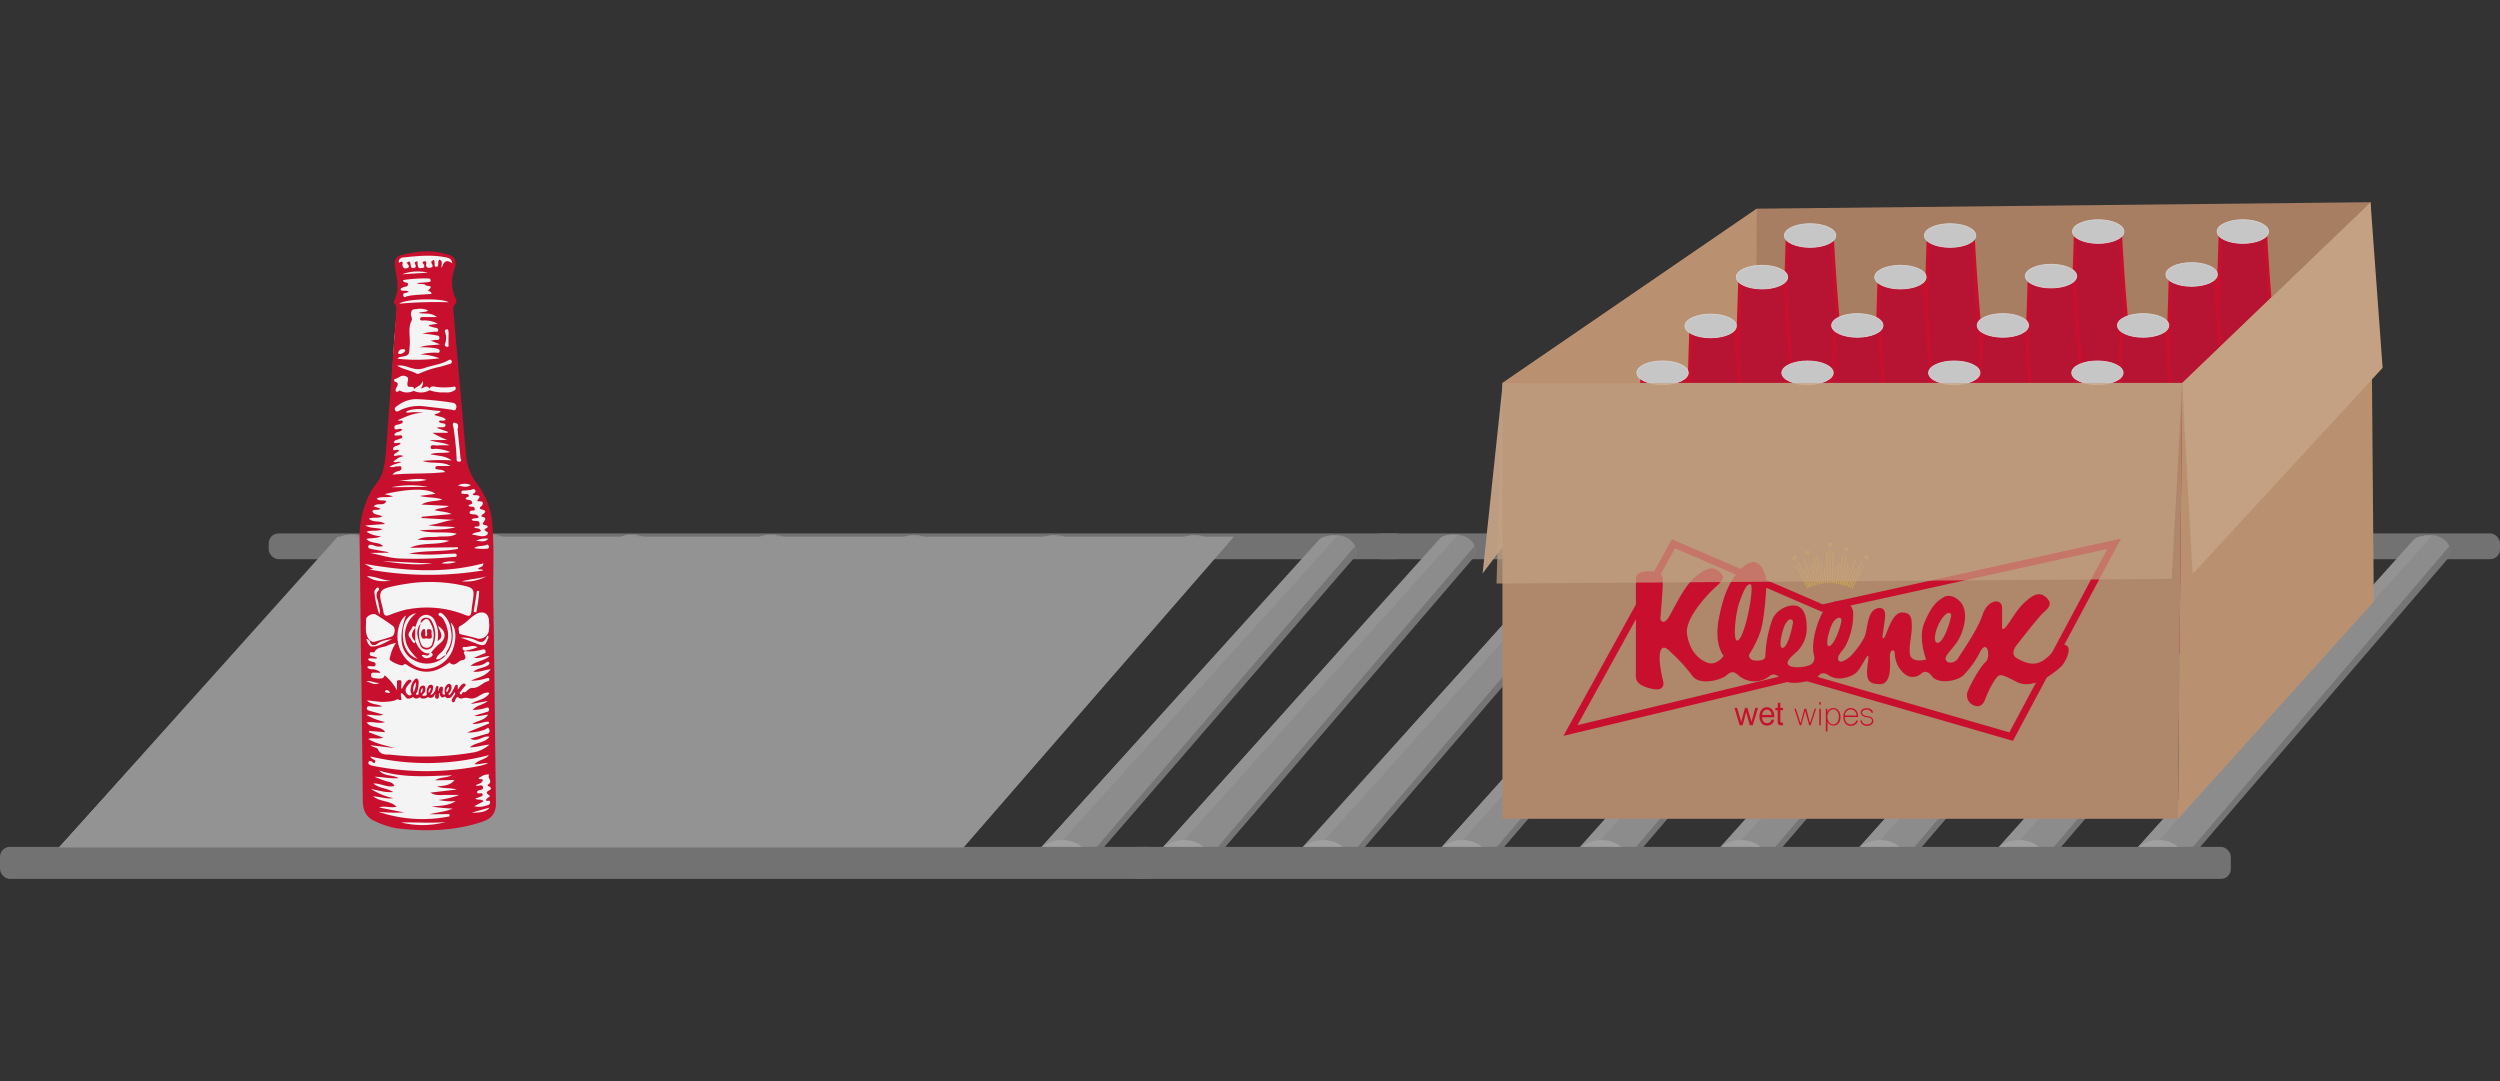 <svg xmlns="http://www.w3.org/2000/svg" xmlns:xlink="http://www.w3.org/1999/xlink" width="740" height="320" viewBox="0 0 740 320"><rect x="0" y="0" width="740" height="320" fill="#333333" stroke="none"/><defs><style>.a{fill:#fff;stroke:#707070;}.b{clip-path:url(#a);}.c{fill:#727272;}.d{fill:#8c8c8c;}.e{fill:#939393;}.f{fill:#757575;}.g{fill:#a0a0a0;}.h{fill:#f4f4f4;}.i{fill:#c8102e;}.j{fill:#a87e62;}.k{fill:#ba9170;}.l{fill:#b71332;stroke-width:1.059px;}.l,.q{stroke:#c8102e;}.l,.n,.q{stroke-miterlimit:10;}.m{fill:#af876b;}.n{fill:#c6c6c6;stroke:#d3d3d3;stroke-width:0.265px;}.o,.s{fill:#c4a182;}.p{fill:#bc9d82;}.q{fill:none;stroke-width:2.119px;}.r{fill:#c5a259;}.s{opacity:0.7;}</style><clipPath id="a"><rect class="a" width="740" height="320" transform="translate(592 40)"/></clipPath></defs><g class="b" transform="translate(-592 -40)"><g transform="translate(592 99.853)"><rect class="c" width="334.233" height="7.627" rx="2.924" transform="translate(405.768 98.039)"/><path class="d" d="M467.642,225.315a3.729,3.729,0,0,0,.381-1.589c0-2.542-2.712-4.608-6.07-4.608a6.441,6.441,0,0,0-5.381,2.532h0L375.45,311.69h0a4.682,4.682,0,0,0-1.324,3.178c0,3.178,3.464,5.7,7.733,5.7a8.527,8.527,0,0,0,6.578-2.744h0L466.2,227a4.629,4.629,0,0,0,1.441-1.684h0Z" transform="translate(-31.271 -120.729)"/><path class="e" d="M375.694,313.862h0a1.133,1.133,0,0,1-.508-1.843s81.355-90.761,82.361-91.831,3.443-1.112,4.237-1.059h1.059l-84.67,94.363a2.2,2.2,0,0,1-2.479.371Z" transform="translate(-31.271 -120.729)"/><path class="f" d="M468.023,223.376a4.7,4.7,0,0,1-.932,3.019L389.359,316.9a1.059,1.059,0,0,1-1.239.2h0a.572.572,0,0,1-.286-.911l79.925-93.738C467.726,222.285,468.023,222.6,468.023,223.376Z" transform="translate(-31.271 -120.729)"/><path class="d" d="M508.849,225.431a3.581,3.581,0,0,0,.392-1.578c0-2.553-2.722-4.619-6.07-4.619a6.462,6.462,0,0,0-5.392,2.532h0l-81.132,90.041h0a4.693,4.693,0,0,0-1.314,3.178c0,3.178,3.453,5.7,7.722,5.7a8.538,8.538,0,0,0,6.578-2.754h0l77.774-90.772a4.862,4.862,0,0,0,1.451-1.684h0Z" transform="translate(-31.271 -120.729)"/><path class="f" d="M509.241,223.514a4.8,4.8,0,0,1-.932,3.03l-77.742,90.5a1.112,1.112,0,0,1-1.239.212h0a.572.572,0,0,1-.275-.922l79.914-93.706C508.933,222.454,509.241,222.772,509.241,223.514Z" transform="translate(-31.271 -120.729)"/><path class="e" d="M417.25,313.862h0a1.133,1.133,0,0,1-.508-1.843s81.344-90.761,82.35-91.831,3.453-1.112,4.237-1.059h1.059l-84.6,94.331A2.214,2.214,0,0,1,417.25,313.862Z" transform="translate(-31.271 -120.729)"/><path class="d" d="M550.056,225.431a3.579,3.579,0,0,0,.392-1.578c0-2.553-2.712-4.619-6.07-4.619a6.462,6.462,0,0,0-5.392,2.532h0l-81.132,90.041h0a4.746,4.746,0,0,0-1.314,3.178c0,3.178,3.453,5.7,7.722,5.7a8.559,8.559,0,0,0,6.589-2.754h0L548.615,227.1a4.714,4.714,0,0,0,1.441-1.684h0Z" transform="translate(-31.271 -120.729)"/><path class="f" d="M550.448,223.514a4.725,4.725,0,0,1-.932,3.03l-77.732,90.5a1.134,1.134,0,0,1-1.25.212h0a.583.583,0,0,1-.275-.922l79.914-93.706C550.141,222.454,550.448,222.772,550.448,223.514Z" transform="translate(-31.271 -120.729)"/><path class="e" d="M458.129,313.862h0a1.144,1.144,0,0,1-.508-1.843s81.355-90.761,82.361-91.831,3.453-1.112,4.237-1.059h1.059L460.693,313.46A2.225,2.225,0,0,1,458.129,313.862Z" transform="translate(-31.271 -120.729)"/><path class="d" d="M591.273,225.431a3.719,3.719,0,0,0,.381-1.578c0-2.553-2.712-4.619-6.07-4.619a6.44,6.44,0,0,0-5.381,2.532h0l-81.122,90.041h0a4.7,4.7,0,0,0-1.324,3.178c0,3.178,3.464,5.7,7.733,5.7a8.538,8.538,0,0,0,6.578-2.754h0L589.833,227.1a4.715,4.715,0,0,0,1.441-1.684h0Z" transform="translate(-31.271 -120.729)"/><path class="f" d="M591.655,223.514a4.724,4.724,0,0,1-.932,3.03l-77.732,90.5a1.112,1.112,0,0,1-1.239.212h0c-.424-.2-.551-.614-.286-.922l79.925-93.706C591.358,222.454,591.655,222.772,591.655,223.514Z" transform="translate(-31.271 -120.729)"/><path class="e" d="M499.018,313.862h0a1.133,1.133,0,0,1-.508-1.843s81.344-90.761,82.351-91.831,3.453-1.112,4.237-1.059h1.059l-84.6,94.331a2.214,2.214,0,0,1-2.542.4Z" transform="translate(-31.271 -120.729)"/><path class="d" d="M632.48,225.431a3.579,3.579,0,0,0,.392-1.578c0-2.553-2.722-4.619-6.07-4.619a6.462,6.462,0,0,0-5.392,2.532h0l-81.132,90.041h0a4.693,4.693,0,0,0-1.314,3.178c0,3.178,3.453,5.7,7.722,5.7a8.538,8.538,0,0,0,6.578-2.754h0L631.019,227.1a4.862,4.862,0,0,0,1.451-1.684h0Z" transform="translate(-31.271 -120.729)"/><path class="f" d="M632.872,223.514a4.8,4.8,0,0,1-.932,3.03L554.2,317.04a1.112,1.112,0,0,1-1.239.212h0a.572.572,0,0,1-.275-.922L632.6,222.624C632.565,222.454,632.872,222.772,632.872,223.514Z" transform="translate(-31.271 -120.729)"/><path class="e" d="M540.395,314.233h0a1.133,1.133,0,0,1-.508-1.843s81.355-90.772,82.361-91.842,3.443-1.059,4.237-1.059l1.059.053-84.649,94.321A2.246,2.246,0,0,1,540.395,314.233Z" transform="translate(-31.271 -120.729)"/><path class="d" d="M673.719,225.431a3.581,3.581,0,0,0,.392-1.578c0-2.553-2.712-4.619-6.07-4.619a6.462,6.462,0,0,0-5.392,2.532h0l-81.132,90.041h0a4.746,4.746,0,0,0-1.314,3.178c0,3.178,3.453,5.7,7.722,5.7a8.559,8.559,0,0,0,6.589-2.754h0L672.278,227.1a4.714,4.714,0,0,0,1.441-1.684h0Z" transform="translate(-31.271 -120.729)"/><path class="f" d="M674.079,223.514a4.724,4.724,0,0,1-.932,3.03l-77.732,90.5a1.134,1.134,0,0,1-1.25.212h0a.583.583,0,0,1-.275-.922L673.8,222.624C673.772,222.454,674.079,222.772,674.079,223.514Z" transform="translate(-31.271 -120.729)"/><path class="e" d="M581.443,314.233h0a1.144,1.144,0,0,1-.508-1.843s81.355-90.772,82.361-91.842,3.453-1.059,4.237-1.059l1.059.053-84.586,94.331A2.256,2.256,0,0,1,581.443,314.233Z" transform="translate(-31.271 -120.729)"/><path class="d" d="M714.905,225.431a3.72,3.72,0,0,0,.381-1.578c0-2.553-2.712-4.619-6.07-4.619a6.44,6.44,0,0,0-5.381,2.532h0l-81.122,90.041h0a4.7,4.7,0,0,0-1.324,3.178c0,3.178,3.464,5.7,7.733,5.7a8.538,8.538,0,0,0,6.578-2.754h0L713.454,227.1a4.713,4.713,0,0,0,1.441-1.684h0Z" transform="translate(-31.271 -120.729)"/><path class="f" d="M715.286,223.514a4.725,4.725,0,0,1-.932,3.03l-77.711,90.518a1.112,1.112,0,0,1-1.239.212h0c-.424-.2-.551-.614-.286-.922l79.914-93.706C715.032,222.454,715.286,222.772,715.286,223.514Z" transform="translate(-31.271 -120.729)"/><path class="e" d="M622.745,314.233h0a1.133,1.133,0,0,1-.508-1.843s81.355-90.772,82.361-91.842,3.443-1.059,4.237-1.059l1.059.053-84.6,94.331a2.246,2.246,0,0,1-2.553.36Z" transform="translate(-31.271 -120.729)"/><path class="d" d="M756.112,225.431a3.581,3.581,0,0,0,.392-1.578c0-2.553-2.722-4.619-6.07-4.619a6.462,6.462,0,0,0-5.392,2.532h0L663.91,311.807h0a4.693,4.693,0,0,0-1.314,3.178c0,3.178,3.453,5.7,7.722,5.7a8.538,8.538,0,0,0,6.578-2.754h0L754.65,227.1a4.862,4.862,0,0,0,1.451-1.684h0Z" transform="translate(-31.271 -120.729)"/><path class="f" d="M756.5,223.514a4.8,4.8,0,0,1-.932,3.03l-77.743,90.5a1.112,1.112,0,0,1-1.239.212h0a.572.572,0,0,1-.275-.922l79.914-93.706C756.2,222.454,756.5,222.772,756.5,223.514Z" transform="translate(-31.271 -120.729)"/><path class="e" d="M663.963,314.233h0a1.133,1.133,0,0,1-.508-1.843s81.344-90.772,82.351-91.842,3.453-1.059,4.237-1.059l1.059.053-84.6,94.331A2.246,2.246,0,0,1,663.963,314.233Z" transform="translate(-31.271 -120.729)"/><ellipse class="g" cx="7.585" cy="5.593" rx="7.585" ry="5.593" transform="translate(342.834 188.811)"/><ellipse class="g" cx="7.585" cy="5.593" rx="7.585" ry="5.593" transform="translate(384.041 188.811)"/><ellipse class="g" cx="7.585" cy="5.593" rx="7.585" ry="5.593" transform="translate(425.248 188.811)"/><ellipse class="g" cx="7.585" cy="5.593" rx="7.585" ry="5.593" transform="translate(466.466 188.811)"/><ellipse class="g" cx="7.585" cy="5.593" rx="7.585" ry="5.593" transform="translate(507.673 188.811)"/><ellipse class="g" cx="7.585" cy="5.593" rx="7.585" ry="5.593" transform="translate(548.88 188.811)"/><ellipse class="g" cx="7.585" cy="5.593" rx="7.585" ry="5.593" transform="translate(590.098 188.811)"/><ellipse class="g" cx="7.585" cy="5.593" rx="7.585" ry="5.593" transform="translate(631.305 188.811)"/><rect class="c" width="326.584" height="9.47" rx="2.924" transform="translate(333.735 190.824)"/><rect class="c" width="336.658" height="7.627" rx="2.924" transform="translate(79.533 98.039)"/><path class="d" d="M141.629,225.315a3.739,3.739,0,0,0,.392-1.589c0-2.542-2.744-4.608-6.112-4.608a6.536,6.536,0,0,0-5.434,2.532h0L48.728,311.722h0a4.64,4.64,0,0,0-1.335,3.178c0,3.178,3.485,5.7,7.786,5.7a8.633,8.633,0,0,0,6.631-2.744h0l78.325-90.825a4.661,4.661,0,0,0,1.451-1.684h0Z" transform="translate(-31.271 -120.729)"/><path class="e" d="M49.014,313.862h0a1.133,1.133,0,0,1-.508-1.843s81.937-90.761,82.954-91.831,3.475-1.112,4.237-1.059h1.059L51.535,313.491a2.246,2.246,0,0,1-2.521.371Z" transform="translate(-31.271 -120.729)"/><path class="f" d="M142.021,223.376a4.746,4.746,0,0,1-.943,3.019L62.775,316.9a1.059,1.059,0,0,1-1.25.2h0a.561.561,0,0,1-.275-.911l80.507-93.706C141.714,222.285,142.021,222.6,142.021,223.376Z" transform="translate(-31.271 -120.729)"/><path class="d" d="M183.133,225.431a3.581,3.581,0,0,0,.392-1.578c0-2.553-2.733-4.619-6.112-4.619a6.515,6.515,0,0,0-5.424,2.532h0L90.274,311.807h0a4.7,4.7,0,0,0-1.324,3.178c0,3.178,3.485,5.7,7.775,5.7a8.623,8.623,0,0,0,6.631-2.754h0L181.671,227.1a4.788,4.788,0,0,0,1.462-1.684h0Z" transform="translate(-31.271 -120.729)"/><path class="f" d="M183.525,223.514a4.725,4.725,0,0,1-.932,3.03l-78.3,90.518a1.133,1.133,0,0,1-1.25.212h0c-.424-.2-.551-.614-.286-.922l80.507-93.706C183.26,222.454,183.525,222.772,183.525,223.514Z" transform="translate(-31.271 -120.729)"/><path class="e" d="M90.867,313.862h0a1.133,1.133,0,0,1-.508-1.843s81.937-90.761,82.954-91.831,3.475-1.112,4.237-1.059h1.059L93.389,313.491A2.246,2.246,0,0,1,90.867,313.862Z" transform="translate(-31.271 -120.729)"/><path class="d" d="M224.647,225.431a3.58,3.58,0,0,0,.392-1.578c0-2.553-2.744-4.619-6.112-4.619a6.536,6.536,0,0,0-5.434,2.532h0l-81.715,90.041h0a4.714,4.714,0,0,0-1.335,3.178c0,3.178,3.485,5.7,7.786,5.7a8.633,8.633,0,0,0,6.631-2.754h0L223.185,227.1a4.65,4.65,0,0,0,1.451-1.684h0Z" transform="translate(-31.271 -120.729)"/><path class="f" d="M225.039,223.514a4.756,4.756,0,0,1-.943,3.03l-78.3,90.5a1.134,1.134,0,0,1-1.25.212h0a.572.572,0,0,1-.275-.922l80.507-93.706C224.732,222.454,225.039,222.772,225.039,223.514Z" transform="translate(-31.271 -120.729)"/><path class="e" d="M132.053,313.862h0a1.133,1.133,0,0,1-.519-1.843s81.948-90.761,82.965-91.831,3.464-1.112,4.237-1.059H219.8l-85.264,94.363A2.246,2.246,0,0,1,132.053,313.862Z" transform="translate(-31.271 -120.729)"/><path class="d" d="M266.151,225.431a3.581,3.581,0,0,0,.392-1.578c0-2.553-2.733-4.619-6.112-4.619a6.515,6.515,0,0,0-5.424,2.532h0l-81.726,90.041h0a4.7,4.7,0,0,0-1.324,3.178c0,3.178,3.485,5.7,7.786,5.7a8.6,8.6,0,0,0,6.621-2.754h0L264.689,227.1a4.756,4.756,0,0,0,1.451-1.684h0Z" transform="translate(-31.271 -120.729)"/><path class="f" d="M266.543,223.514a4.725,4.725,0,0,1-.932,3.03l-78.3,90.5a1.134,1.134,0,0,1-1.25.212h0c-.424-.2-.551-.614-.286-.922l80.507-93.706C266.236,222.454,266.543,222.772,266.543,223.514Z" transform="translate(-31.271 -120.729)"/><path class="e" d="M173.228,313.862h0a1.133,1.133,0,0,1-.508-1.843s81.937-90.761,82.954-91.831,3.475-1.112,4.237-1.059h1.059L175.76,313.46A2.246,2.246,0,0,1,173.228,313.862Z" transform="translate(-31.271 -120.729)"/><path class="d" d="M307.665,225.431a3.582,3.582,0,0,0,.392-1.578c0-2.553-2.733-4.619-6.112-4.619a6.536,6.536,0,0,0-5.434,2.532h0L214.8,311.807h0a4.714,4.714,0,0,0-1.335,3.178c0,3.178,3.485,5.7,7.786,5.7a8.633,8.633,0,0,0,6.631-2.754h0L306.2,227.1a4.65,4.65,0,0,0,1.451-1.684h0Z" transform="translate(-31.271 -120.729)"/><path class="f" d="M308.057,223.514a4.756,4.756,0,0,1-.943,3.03l-78.3,90.518a1.133,1.133,0,0,1-1.25.212h0c-.424-.2-.551-.614-.286-.922l80.507-93.706C307.75,222.454,308.057,222.772,308.057,223.514Z" transform="translate(-31.271 -120.729)"/><path class="e" d="M214.912,314.233h0a1.133,1.133,0,0,1-.508-1.843s81.937-90.772,82.954-91.842,3.475-1.059,4.237-1.059l1.059.053-85.211,94.331A2.278,2.278,0,0,1,214.912,314.233Z" transform="translate(-31.271 -120.729)"/><path class="d" d="M349.169,225.431a3.591,3.591,0,0,0,.4-1.578c0-2.553-2.744-4.619-6.123-4.619a6.515,6.515,0,0,0-5.424,2.532h0L256.3,311.807h0a4.7,4.7,0,0,0-1.324,3.178c0,3.178,3.485,5.7,7.786,5.7a8.633,8.633,0,0,0,6.631-2.754h0L347.718,227.1a4.756,4.756,0,0,0,1.451-1.684h0Z" transform="translate(-31.271 -120.729)"/><path class="f" d="M349.571,223.514a4.756,4.756,0,0,1-.943,3.03l-78.3,90.5a1.133,1.133,0,0,1-1.25.212h0c-.424-.2-.551-.614-.275-.922l80.507-93.706C349.264,222.454,349.571,222.772,349.571,223.514Z" transform="translate(-31.271 -120.729)"/><path class="e" d="M256.257,314.233h0a1.133,1.133,0,0,1-.508-1.843s81.937-90.772,82.954-91.842,3.475-1.059,4.237-1.059l1.059.053-85.211,94.331a2.278,2.278,0,0,1-2.532.36Z" transform="translate(-31.271 -120.729)"/><path class="d" d="M390.683,225.431a3.582,3.582,0,0,0,.392-1.578c0-2.553-2.733-4.619-6.112-4.619a6.5,6.5,0,0,0-5.424,2.532h0l-81.715,90.041h0a4.7,4.7,0,0,0-1.324,3.178c0,3.178,3.475,5.7,7.775,5.7a8.633,8.633,0,0,0,6.631-2.754h0L389.221,227.1a4.788,4.788,0,0,0,1.462-1.684h0Z" transform="translate(-31.271 -120.729)"/><path class="f" d="M391.075,223.514a4.756,4.756,0,0,1-.943,3.03l-78.293,90.5a1.134,1.134,0,0,1-1.25.212h0c-.424-.2-.551-.614-.286-.922l80.507-93.706C390.768,222.454,391.075,222.772,391.075,223.514Z" transform="translate(-31.271 -120.729)"/><path class="e" d="M297.856,314.233h0a1.133,1.133,0,0,1-.508-1.843s81.937-90.772,82.954-91.842,3.475-1.059,4.237-1.059l1.059.053-85.211,94.331A2.278,2.278,0,0,1,297.856,314.233Z" transform="translate(-31.271 -120.729)"/><path class="d" d="M432.2,225.431a3.738,3.738,0,0,0,.392-1.578c0-2.553-2.744-4.619-6.123-4.619a6.515,6.515,0,0,0-5.424,2.532h0l-81.726,90.041h0a4.7,4.7,0,0,0-1.324,3.178c0,3.178,3.485,5.7,7.786,5.7a8.633,8.633,0,0,0,6.631-2.754h0L430.735,227.1a4.756,4.756,0,0,0,1.451-1.684h0Z" transform="translate(-31.271 -120.729)"/><path class="f" d="M432.589,223.514a4.756,4.756,0,0,1-.943,3.03l-78.3,90.5a1.134,1.134,0,0,1-1.25.212h0c-.424-.2-.551-.614-.275-.922l80.507-93.706C432.282,222.454,432.579,222.772,432.589,223.514Z" transform="translate(-31.271 -120.729)"/><path class="e" d="M339.37,314.233h0a1.133,1.133,0,0,1-.508-1.843s81.937-90.772,82.954-91.842,3.475-1.059,4.237-1.059l1.059.053L341.9,313.873A2.277,2.277,0,0,1,339.37,314.233Z" transform="translate(-31.271 -120.729)"/><ellipse class="g" cx="7.638" cy="5.593" rx="7.638" ry="5.593" transform="translate(16.144 188.811)"/><ellipse class="g" cx="7.638" cy="5.593" rx="7.638" ry="5.593" transform="translate(57.647 188.811)"/><ellipse class="g" cx="7.638" cy="5.593" rx="7.638" ry="5.593" transform="translate(99.162 188.811)"/><ellipse class="g" cx="7.638" cy="5.593" rx="7.638" ry="5.593" transform="translate(140.665 188.811)"/><ellipse class="g" cx="7.638" cy="5.593" rx="7.638" ry="5.593" transform="translate(182.18 188.811)"/><ellipse class="g" cx="7.638" cy="5.593" rx="7.638" ry="5.593" transform="translate(223.694 188.811)"/><ellipse class="g" cx="7.638" cy="5.593" rx="7.638" ry="5.593" transform="translate(265.198 188.811)"/><ellipse class="g" cx="7.638" cy="5.593" rx="7.638" ry="5.593" transform="translate(306.712 188.811)"/><rect class="c" width="342.728" height="9.47" rx="2.924" transform="translate(0 190.824)"/><path class="e" d="M99.967,99l-82.5,91.99H285.2L365.26,99Z"/><path class="h" d="M149.362,137.943s-.752-1.939,6.356-1.949,8.061.455,9.4,1.769-1.282,4.947-1.282,4.947l1.059,7.309-.614,3.485,2.119,20.974,1.324,10.9.943,14.481,1.907,2.966,2.966,4.078,2.267,5.657.763,8.474.085,7.224.254,20.678.4,51.7-14.174,5.212-11.875-.254-11.292-4.5-1.642-71.535-.159-13.771,3.485-8.866,3.866-6.525,1.282-16.864,1.133-21.737,1.144-12.224.307-6.2-.742-5.519Z" transform="translate(-31.271 -120.729)"/><path class="i" d="M176.978,216.1a21.885,21.885,0,0,0-4.311-11.737,16.367,16.367,0,0,1-3.464-8.941q-1.875-21.186-3.708-42.319c-.064-.773-.212-1.525.508-2.182.551-.5.371-1.059.064-1.79a11.493,11.493,0,0,1-.254-8.676c.667-1.843.222-3.411-1.3-3.983-4.883-1.822-9.809-1.345-14.693,0a2.267,2.267,0,0,0-1.695,2.33c.053,1.97.657,3.856.763,5.837a9.534,9.534,0,0,1-.731,4.841c-.286.572-.445.985,0,1.451.636.678.445,1.462.392,2.235-1.006,13.771-1.97,27.542-3.03,41.313-.244,3.114-.593,6.271-2.426,8.983-.636.953-1.419,1.822-1.981,2.818a28.855,28.855,0,0,0-3.4,14.957c.191,12.161.3,24.364.434,36.493h.064q.222,20.127.456,40.307c0,2.807,1.112,4.936,3.782,6a24.766,24.766,0,0,0,6.133,2.013c8.474.985,16.949.869,25.243-1.854,3.051-1,4.237-2.648,4.237-5.5-.254-20.127-.434-40.19-.773-60.285C177.148,230.929,177.656,223.514,176.978,216.1Zm-5-10.021c.286.678-.614.72-.784,1.165.35.36.72.169,1.059.212.731.1,1.377.212.593,1.186-.466.572-.36.636.487.636s1.059.434.689,1.123c-.159.36-.773.4-.678,1.059.614.424,2.754.371.646,1.79-.275.191-.233.551-.064.583,1.367.286,1.112.657.434,1.663s.9.6,1.2,1.144c.424.731-1.6.583-.508,1.451.265.2.667.191.593.689s-.551.636-.922.731c-1.2.3-2.288-.233-3.792-.434,1.059-.858,2.044-.434,2.691-1.059-.36-1.059-1.419-.551-1.992-1.059.424-.54,1.642.2,1.61-.922,0-1.642-1.737-.477-2.383-1.335.551-.636,1.419-.244,2.119-.667-.371-1.059-1.324-.837-2.119-.975-.318-.064-.6-.191-.583-.561,0-.127.18-.275.307-.371.392-.265,1.324.159,1.2-.689s-1.059-.445-1.536-.678a1.707,1.707,0,0,1-.318-.233c.222-.5,1.345-.2,1.059-1.059s-1.3-.424-1.854-.89c-.117-.71,1.059-.4.89-1.059s-.922-.318-1.4-.455c-.3-.1-.805.169-.784-.413s.371-.561.773-.583c.657,0,1.324-.127,1.981-.159.466-.159,1.091-.583,1.388.159Zm3.866,14.258c-1.239,1.282-2.521.593-3.686.614a6.61,6.61,0,0,1,3.686-.614Zm-5.3-15.826c-1.261.805-2.447.318-3.75.053a4.46,4.46,0,0,1,3.824-.117ZM166.7,187.836c.286,2.744.593,5.7.89,8.665,0,.318.456.678,0,.943a1.059,1.059,0,0,1-.858,0c-.413-.169-.265-.593-.3-.943a86.31,86.31,0,0,0-.9-8.909c-.106-.53-.434-1.059-.053-1.536.074-.1.455,0,.657,0,.816.275.826.869.636,1.727Zm-.434-6.123c-.148.953-.953.487-1.472.413-2.616-.4-5.3-.646-7.881-.975a12.8,12.8,0,0,0-7.013,1.059c-.5.222-1.218.826-1.61.2-.53-.826.328-1.218.922-1.642a9.078,9.078,0,0,1,5.3-1.758,97.709,97.709,0,0,1,10.741,1.07,1.218,1.218,0,0,1,1.059,1.578ZM149.32,138a1.515,1.515,0,0,1,1.25-.911c4.142-.434,8.294-.879,12.447-.074.9.18,1.97.328,2.119,1.822-1.811-1.367-2.606-.4-3.093,1.388-.307-.932.519-1.949-.614-2.468a.411.411,0,0,0-.275.159c-.413.625.191,1.96-.742,1.939s-.127-1.4-.794-2.066c-.318.318-.964.392-.53,1.144.307.519.434,1.059-.424,1.186-.614.074-1.2.117-1.282-.816,0-.36.392-1.292-.561-1.059s-.127.742,0,1.112c.138.54-.053.816-.593.847s-1.144.212-1.271-.593c-.064-.466-.085-.943-.127-1.441-.89.35-.89.35-.6,1.059.138.36.212.752-.222.922s-.879.169-1.059-.318a7.988,7.988,0,0,1-.212-1.059c-.085-.286-.18-.625-.614-.4s-.466.265-.18.657.72.985-.18,1.229-1.239-.148-1.388-.985c0-.307.445-1.335-.731-.752-.5.254-.36-.36-.275-.572Zm13.707,21.218a.54.54,0,0,1,.381-.816c.519-.18.593.328.614.636.064.72,0,1.43,0,2.119h0v1.621c0,.318.169.847-.4.742-.318,0-.858-.2-.625-.847a4.936,4.936,0,0,0,.032-3.453ZM149.5,150.739c1.78-1.441,12.521-1.716,14.576-.392a118.58,118.58,0,0,0-14.576.424Zm1.059-4.809c.487-.286,1.377,0,1.462-.816.1-1.059-1.218-.159-1.483-1.324a41.568,41.568,0,0,1,7.51-.487.625.625,0,0,1,.7.667c0,.36-.413.371-.7.4l-3.443.3c1.059.551,2.119,0,2.691.657.318.36,2.6-.191.763,1.441-.4.371.985.159.922,1.123-1.536.1-3.125.18-4.7.307a18.158,18.158,0,0,0-2.511.371c-.445.106-.911.572-1.123-.212s.487-.667.9-.816l.71-.265c-.752-.7-1.758,0-2.394-.625-.053-.466.339-.466.657-.689Zm-.254-3.866a13,13,0,0,1,7.616-.477Zm.3,22.161c.318,0,.593.064.614.508a2.119,2.119,0,0,1-1.621.932.371.371,0,0,1-.456-.424,1.271,1.271,0,0,1,1.419-.985Zm-.826,2.309c2.85-.477,2.553-.551,2.786-3.665.169-2.352-.593-4.8.53-7.066.35-.7-.244-1.292-.18-2.055.127-1.462.805-1.314,1.674-1.377a5.381,5.381,0,0,1,3.422.424c-.805.6-1.8.275-2.828.71,1.78.413,3.538-.233,5.434,1.218h-4.237c-.392,0-.752.148-.763.593s.508.413.805.424a8.273,8.273,0,0,1,4.407.953l-2.521.381-.064.307c.583.159,1.155.36,1.737.477s1.059.169.985.805-.667.339-1.059.381a36.444,36.444,0,0,0-3.686.561,36.018,36.018,0,0,1,3.739.455c.54.169,1.4,0,1.377.858s-.9.477-1.409.614a7.794,7.794,0,0,1-1.239.138L161.5,162.8c-2.119.339-3.856.1-6.006.89a23.452,23.452,0,0,1,4.979.328c.508.148,1.059.307.922.89s-.678.36-1.059.35a18.009,18.009,0,0,0-4.672.54,16.578,16.578,0,0,1,5.71,1.133,52.764,52.764,0,0,1-12.383.138.742.742,0,0,1,.742-.508Zm3.57,3.347a5.508,5.508,0,0,0,3.527-.053c2.362-.869,4.958-1.059,7.172-2.341.307-.18.72-.275.9.191a.625.625,0,0,1-.4.879c-.975.307-1.96.583-2.945.869a28.357,28.357,0,0,0-5.985,1.917,1.282,1.282,0,0,1-1.059.117c-1.822-1-3.941-1.218-5.731-2.341,1.6-.286,3.03.371,4.481.794Zm-5.2,3.178c1.059-.169,1.769-1.3,3.072-.869s.731,1.261.657,2.023,0,1.271,1.006,1.176c.117,0,1.229-.085.837.837.71-1,2.309-1.059,2.585-2.542.572.932-.286,1.441-.328,2.172.826-.159,1.695-1.208,2.415.106.455-1.059,1.409-.614,2.119-.551a18.465,18.465,0,0,0,4.587,0c.413,0,.964-.36,1.059.3s-.434.752-.858.975c-1.059.583-2.3.265-3.432.36a12.648,12.648,0,0,1-3.453-.657,5.064,5.064,0,0,1-4.7.159,4.237,4.237,0,0,1-4.163-.106h0c-.275.222-.583.53-.943.36s-.254-.593-.117-.932c.318-.773,1.144-1.61-.381-2.066-.254-.074-.18-.71,0-.731Zm-.424,24.5a5.53,5.53,0,0,1,3.008-1.674c-1.25-.561-2.034,0-2.892-.085.106-.975,1.208-.879,1.536-1.547-.487-.678-1.758.413-1.758-.466,0-1.059,1.589-.805,2.246-1.61-.6-.561-1.367.169-2.044-.3.212-.858,1.059-.763,1.642-1.059.35-.18.985-.085.858-.7s-.689-.307-1.059-.339-.837.159-1.292-.159c.35-1.144,1.716-.7,2.256-1.472.085-.286-.148-.265-.307-.307-.636-.2-1.695.583-1.886-.286-.233-1.059,1.059-.879,1.684-1.186.307-.148.816-.191.752-.636-.127-.9-.943.074-1.377-.508,2.426-1.059,4.788-2.225,7.574-2.119a22.037,22.037,0,0,0-2.362-.244c-.89,0-1.79.127-2.691.2V182.6c3.294-1.335,6.6-.2,10.116-.074-.519.847-1.25.71-1.928,1.155,1.208.519,2.436.508,3.379,1.261-.413.975-1.5,0-2,.657.392.9,2.225.244,1.939,1.292-.222.826-1.748.169-2.606.646l3.273,1.123v.328H159.3a26.241,26.241,0,0,0,4.333,2.119l-5.222.064c1.981.689,4.015.614,5.911,1.5-1.261,0-2.521,0-3.782.064-.636,0-1.769-.371-1.79.519s1.059.4,1.684.477a12.129,12.129,0,0,1,4.078.953c-1.96.445-3.972,0-5.89.636,2.119.508,4.354.4,6.356,1.833a51.513,51.513,0,0,0-8.6.17c2.691.943,5.71,0,8.326,1.494h-3.718c-.339,0-.816,0-.847.5s.445.456.794.53c.667.159,1.451-.064,2.119.773-5.3.6-10.371.265-15.625.752a2.913,2.913,0,0,1,1.864-1.059c.487-.169.932-.413.784-1.059s-.689-.286-1.059-.318c-.752-.064-1.483.445-2.436.106,1.059-.805,2.32-.879,3.5-1.388-.858-.286-1.6.244-2.394-.085Zm10.381,7.415-10.974.127a28.537,28.537,0,0,1,10.932-.1Zm-8.739-1.843c2.712-.085,5.424-.932,8.178-.2C154.786,203.631,152.053,203.323,149.362,203.133Zm-8.888,11.239c1.324-.487,2.659,0,3.909-.583-.943-.837-2.521-.222-2.892-1.684.646-.614,1.642,0,2.415-.667l-2.034-.689c1.059-1.271,3.019.159,3.718-1.525-.9-.477-2.013.138-2.839-.763,1.483-.794,3.114-.138,4.862-.7l-2.532-.614c7.235-1.695,12.955-1.758,15.063-.1l-4.64.625c2.214.593,4.491.3,6.674,1.059-1.981.636-4.142.275-6.186,1.5l8.114.4c-1.208.805-2.659.466-4.237,1.25,1.716.477,3.273.339,5.053,1.155l-8.835.805v.371l9.756.561c-2.733.064-5.212,1.515-7.924,1.5,2.68.625,5.424.286,8.135.689-3.453.932-7.023.561-10.593.911,3.58,1.059,7.341.2,10.985.975-1.716,1.165-3.708.657-5.551.9s-3.8-.244-6.027.826c3.422.5,6.419-.212,9.385.4-3.729,1.43-7.881.275-11.578,2.055l14.131-.159v.466c-4.746.953-9.65.381-14.4,1.409a57.551,57.551,0,0,0,10.466.117c.784,0,1.578-.106,2.362-.085.434,0,1.133-.222,1.208.434s-.689.487-1.059.53a115.259,115.259,0,0,1-15.773.445c-3.019-.106-5.847-1.059-8.782-1.642l5.381-.064v-.18c-1.525-.275-3.051-.54-4.576-.837-.572-.117-1.515-.2-1.356-.879s1.144-.434,1.674-.244a3.888,3.888,0,0,0,2.691.17c-1.419-1.4-3.559-.551-4.926-2.119,1.515-.339,2.977-.074,4.354-.773a8.93,8.93,0,0,1-4.311-1.324c1.568-.636,3.178,0,4.714-.763-1.674-.519-3.294-.138-5.1-1.112l5.89-.434c-1.589-1.261-3.517-.233-4.852-1.631Zm25.794,12.849a9.089,9.089,0,0,1-4.343.381,6.981,6.981,0,0,1,4.29-.381Zm-6.96.392c-4.968.731-9.894,0-14.83-.614,4.883.127,9.83.572,14.777.614Zm15.021,0c.064,1.144-1.059,1.059-1.536,1.547.328.614,1.059-.074,1.472.561a99.383,99.383,0,0,1-33.739-.275l1.239-.159c-.847-.53-1.684-1.006-2.627-1.515,11.737,2.1,23.453,2.977,35.137-.127Zm-2.044,23.739c-1.557-.53-3.051-1.261-4.682-1.674a8.263,8.263,0,0,1,4.82.869c1.367.657,2.013.392,2.68-.71.159-.265.275-.551.413-.826l.4.36c-1.038,2.744-1.133,2.871-3.686,2.013Zm.413,1.059a14.511,14.511,0,0,1-3.623,1.059.742.742,0,0,1-.879-.7c0-.561.508-.381.805-.381,1.08.042,2.235-.742,3.665.064Zm-.286-2.606c-1.4-.36-2.8-.71-4.237-1.059-.466-.117-1.059-.1-1.059-.773s-.392-1.43.371-1.811c1.8-.879,2.966-2.564,4.714-3.517,2.119-1.112,3.75-.244,3.824,2.119v.72h.053a11.4,11.4,0,0,1-.159,2.341,2.913,2.913,0,0,1-3.559,2.023Zm-11.43-3.612c2.447,1.515,2.521,3.7.18,5.4a17.2,17.2,0,0,0-2.288,2.458c.826.551.381,1.059-.159,1.345-.922.4-1.939.583-2.627-.572.763-.477,1.864.784,2.362-.551-1.61.18-2.574-.794-3.39-1.949a11.928,11.928,0,0,1-.847-1.684l-.2.689c-.784-.339-1-1.176-1.472-1.758-.89-1.059.2-1.875.636-2.722.138-.265.318-1.123.943-.35a.455.455,0,0,1,0,.18c.265-.667.477-1.356.794-2a2.733,2.733,0,0,1,2.479-1.811,2.85,2.85,0,0,1,2.564,1.727,9.449,9.449,0,0,1,.805,6.049c2.182-1.292.657-2.828.169-4.407Zm2.415-.2c-.487-.943-.763-2.119-1.811-2.7-.318-.169-.731-.381-.445-.794s.784-.169,1.123.074a7.108,7.108,0,0,1,2.436,4.682,7.828,7.828,0,0,1-1.059,6.229,2.458,2.458,0,0,0-.36,1.314c-1.059.138-1.557,1.515-2.9,1.2.212-1.155,1.218-1.695,1.854-2.362a7.574,7.574,0,0,0,1.112-7.6Zm-12.2,3.432c.074,2.712,1.875,4.64,3.676,6.494-3.178-1.059-4.8-4.534-4.29-8.623.339-2.754,1.727-4.6,3.856-4.873a8.051,8.051,0,0,0-3.294,7.044Zm2.214,6.61a7.659,7.659,0,0,0,9.841-1.2h0c2.235-2.881,2.458-6.1,1.419-9.671,1.642,1.345,1.78,4.777.678,7.849a8.824,8.824,0,0,1-8.231,5.847c-3.8-.212-7.023-3.517-7.945-7.3-.794-3.263.339-7.341,2.246-8.474-2.267,6.377-1.61,10.752,1.939,12.987Zm-1.441-14.83a34.1,34.1,0,0,0-5.466,1.737c-1.059.381-1.568.148-1.748-.985s-.466-2-.7-3c-.636-2.775-.127-3.655,2.691-4.343,1.642-.392,3.305-.7,4.979-.943a37.15,37.15,0,0,1,5.466-.5,45.55,45.55,0,0,1,11.652,1.133c2.511.6,2.828,1.133,2.489,3.612-.18,1.314-.392,2.627-.53,3.951s-.593,1.515-1.79,1.059a30.317,30.317,0,0,0-17.1-1.674Zm-4.725,8.083c-1.695.6-3.443,1.059-5.169,1.578-.53.159-.879-.265-1.324-.4-1.695-1.833-1.059-4.11-1.144-6.25,0-.975,2.066-1.97,2.945-1.419,1.727,1.059,3.422,2.193,5.053,3.4C148.409,246.819,148.144,248.937,147.244,249.287Zm.307.678c-1.981.858-3.792,2.225-6.027,2.277-1.176,0-1.4-1.239-1.864-2.119.583-.233.689.445,1.059.413.286,1.5,1.282,1.621,2.3.847,1.367-1.049,2.987-1.038,4.513-1.388ZM143.557,263c-1.409.911-2.553-.159-3.814-.434,1.3-.371,2.479.6,3.792.434Zm-.191-23.231c.085.985.636,1.917.18,2.966a27.807,27.807,0,0,1-1.462-6.589c-.053-.328.286-.773.519-1.059s.508-.424.773-.159a.71.71,0,0,1,0,.646c-1.377,1.356-.148,2.765-.032,4.195Zm-3.464-8.347c2.458,0,4.661,1.261,7.1,1.366-2.532.254-4.979.254-7.119-1.366ZM171.47,242.02l.985-6.261.646.085a43.429,43.429,0,0,1-.858,6.282Zm-3.538-9.046c2.383-.752,4.894-.742,7.256-1.483a12.309,12.309,0,0,1-7.277,1.441Zm-28.1,41.768c1.864-.445,3.591.519,5.424-.148a19.418,19.418,0,0,1-5.54-2.119c1.864-.159,3.326.5,5.042-.053l-4-1.123c-.477-.138-1.059-.318-.879-.932s.742-.413,1.208-.413a11.876,11.876,0,0,0,3.326,0c-1.653-.784-3.411-.477-4.534-1.78,1.409.159,2.818.339,4.237.466.18,0,3.75.053,4.788-.858a1.356,1.356,0,0,0,.583.265c.847.2.593-.434.593-.434a4.237,4.237,0,0,1-.138-1.388c.117-.434.487,0,.487,0a8.474,8.474,0,0,1,1.059,1.165c.36.53,1.441.191,1.674,0s.36-.212.614,0a1.176,1.176,0,0,0,1.483,0c.2-.159.328-.138.667.148a1.832,1.832,0,0,0,1.79-.233c.191-.222.477,0,.477,0a1.25,1.25,0,0,0,1.324-.127c.35-.3.7-1.4.593-.54s0,1.059.614,1.059.466-1.059.455-1.388.244-.371.244-.117a1.356,1.356,0,0,0,.339.837.636.636,0,0,0,.985.117c.244-.222.487.1.487.1.244.424,1.2.307,1.557,0a4.438,4.438,0,0,0,.826-1.176c.233-.434.36-.117.36-.117a.731.731,0,0,1-.117.646,5.541,5.541,0,0,0-.826,1.4.54.54,0,0,0,.371.741c.36.1.477-.328.477-.328a4.967,4.967,0,0,1,.466-.964c.2-.275.233-.318.752-.074,0,.1,0,.159.053.169h.222a1.324,1.324,0,0,0,1.112-.064,7.1,7.1,0,0,1,1.314,0,3.4,3.4,0,0,0,1.314.159c1.653-.222,2.627-1.547,4.131-1.727.222,0,.434-.222.869.191-1.314,1.981-3.739,1.949-5.487,3.178l5.053-.911c-1.314,1.123-3.178,1.186-4.5,2.627a11.291,11.291,0,0,0,3.633-.508c.413-.085,1.059-.487,1.208.254s-.445.794-.89.943c-1.059.328-2.055.614-3.464,1.059,1.621.339,2.733-.328,4.068-.3-1.059,1.695-3.04,1.684-4.65,2.7,1.8.191,3.284-.689,4.83-.657l.169.519-6.568,2.7a13.867,13.867,0,0,0,5.477-.964c.392-.169.731-.879,1.059,0a.9.9,0,0,1-.7,1.366c-1.5.392-2.977.858-4.883,1.409,2.309,1.218,3.655-1.059,5.688-.561-1.483,1.97-4.1,1.547-5.773,3.125,2.119,0,3.845-.678,5.752-.794a9.957,9.957,0,0,1-4.322,2.235,87.277,87.277,0,0,1-24.576.773c-1.451-.18-3.241.318-4.131-1.695-.212-.487-1.494-.508-2.214-1.133l7.267.837c-2.712-.752-5.477-1.25-7.924-2.691,1.4-.5,2.765.191,4.47-.4l-4.237-1.578.074-.413,4.756.392C143.992,275.547,141.259,276.712,139.829,274.742Zm5.519-9.417c.551-.71,1.992.826.89.636a2.426,2.426,0,0,1-.869-.2c-.18-.085-.244-.222-.064-.434Zm8.411-1.441a4.237,4.237,0,0,1,.392-.9c.138-.117.222-.138.233.117a5.922,5.922,0,0,1-.625,2.564c-.307.222-.233-1.091-.042-1.78Zm2.225,1.144a.784.784,0,0,1,.222-.381.145.145,0,0,1,.222.159c-.032.159-.244,1.186-.487,1.208s-.117-.646,0-.985Zm2.4-.275a.6.6,0,0,1,.212-.222.135.135,0,0,1,.2.159c-.032.159-.35,1.186-.583,1.208s-.064-.805.127-1.144Zm5.3-.18a1.249,1.249,0,0,1,.286-.339c.117-.053.244,0,.212.138-.064.381-.36,1.282-.636,1.314s-.2-.614.1-1.112Zm-23.135,22.574a.54.54,0,0,1-.148-.794c.138-.265.392-.2.636-.169.455,0,.932,1.059,1.282.244s-1-.583-1.43-1.642a72.827,72.827,0,0,0,35.095-.392c-1.059,1.377-2.945,1.282-4.237,2.669,1.451.2,2.648-.466,4.015-.244a20.859,20.859,0,0,1-2.182.7,80.973,80.973,0,0,1-31.779.074,4.628,4.628,0,0,1-1.292-.445Zm9.47,17.182c4.386-.106,8.771.275,13.178-.127a26.684,26.684,0,0,1-13.22.127Zm16.25-6.356c-2.436,1.5-4.852,1.4-7.246,1.61a46.816,46.816,0,0,0,6.229.636c-2.182.975-4.566,1.059-6.864,1.695l5.922-.064v.678a40.465,40.465,0,0,1-21-1.356,50.511,50.511,0,0,0,7.606.191L143.5,299.89c1.684-.625,3.347.254,5.159-.212-1.9-1.907-4.756-1.356-6.949-3.083,2.2.1,4.025.9,5.953.519a18.866,18.866,0,0,1-6.6-2.733c2.373.5,4.333,1.165,6.589.932-1.9-1.208-4.237-1.059-5.858-2.532,2.119-.074,4.025,1.282,6.218.752-.508-1.239-1.78-1.155-2.754-1.536a33.161,33.161,0,0,1-3.125-1.2c2.352,0,4.64.657,7.129.392-1.9-1.059-4.237-.434-5.773-2.246,7.087,2.288,14.332,1.674,21.567,1.409-1.578.816-3.422.477-4.979,1.483l5.72-.064c-1.43,1.79-3.369,1.631-5.18,1.907,1.907.71,3.888.307,5.858.89l-7.818.922c1.568.975,2.924.7,4.237.689h4.311a25.114,25.114,0,0,1-6.2,1.483,19.779,19.779,0,0,0,5.212.36Zm4.8,3.39,5.1-1.441c-.7,1.059-2.436,1.589-5.138,1.494Zm5.169-6.663c-.89.551-1.366.794-.085,1.631.583.392-.975.646-.985,1.419.148.6,1.165-.36,1.165.561s-.689.858-1.261,1.059a6.112,6.112,0,0,1-3.443.148l2.765-1.441c-.657-.911-1.716-.169-2.447-.837.5-.18.89-.275,1.239-.445s.975-.169.943-.7-.583-.424-.985-.381c-.244,0-.519.053-.625-.233a.466.466,0,0,1,.286-.583c.54-.275,1.621-.127,1.409-1.059-.265-1.144-1.388.1-2.119-.54.763-.445,1.9-.54,2.044-1.462.1-.583-.847-.106-1.186-.487.053-.35.381-.392.625-.53a3.867,3.867,0,0,1,2.511-.7c-.742.911,1.144,1.991-.212,2.892-.487.328-.191.54.233.71a.53.53,0,0,1,.085,1.027Zm-5.583-32.341a14.672,14.672,0,0,0,4.481-.678c.328-.074.742-.35.943.127s-.265.678-.572.763c-1.568.456-2.6,2.119-4.523,1.917a1.79,1.79,0,0,0-1.059.487c-.36.286-.731.636-1.059.869-.636-.445-.847.424-1.059.636l-.3-.148c-.36-.212,0-.636,0-.636s1.059-1.409,1.3-1.621.477-.434.106-.752-.7,0-1.059.275a6.567,6.567,0,0,0-.847,1.133c-.233.328-.244.117-.244.117v-.964c0-.53-.72-.413-.953.328a12.458,12.458,0,0,1-1.176,2.119c-.117.212-.477.328-.593.117s.35-.561.583-1a2.045,2.045,0,0,0,.222-1.684c-.148-.307-.6-.636-.964-.413a2.119,2.119,0,0,0-.922,1.25,2.828,2.828,0,0,0,.106,1.811s-.466.148-.71-.053,0-1.059,0-1.494,0-.752-.487-.742-.71.964-.826,1.176-.127,0-.127,0l.117-.847s.106-.646-.371-.53-.466.858-.583,1.282a3.74,3.74,0,0,1-.71,1.059s-.477.434-.593.222.212-.487.328-.7a3.369,3.369,0,0,0,.36-1.557.614.614,0,0,0-.6-.667s-.593-.085-.953.689a3.316,3.316,0,0,0-.328,2.034h0a.371.371,0,0,1-.265.456,1.589,1.589,0,0,1-.816.074c-.508-.138,0-.53.233-.742a1.621,1.621,0,0,0,.466-1.186c0-.53-.127-.953-.487-1.059a1.144,1.144,0,0,0-1.2.657,5.932,5.932,0,0,0-.339,1.811c0,.328-.593.222-.593.222s-.286-.1-.169-.307a5.3,5.3,0,0,0,.508-1.059,11.769,11.769,0,0,0,.275-2.447c0-.424-.381-1.441-1.144-.742a4.152,4.152,0,0,0-1.176,2.574,2.172,2.172,0,0,0,.265,1.811s-.36.53-.837.328a1.684,1.684,0,0,1-.975-1.377c-.127-.741.932-1.928,1.409-2.362s.36-.54.117-.752-.6-.2-1.2.339a10.372,10.372,0,0,0-1.292,2.034c-.244.328-.36,0-.36,0s.1-1.388.1-1.811-.127-.54-.731-.53-.593.328-.593.328V265.2a15.561,15.561,0,0,0-3.676-4.481,1.059,1.059,0,0,1-.975.964,4,4,0,0,1-1.419,0c-.646-.138-1.684,0-1.61-1.006s1.059-.614,1.61-.678.932.138,1.006,0l.117-.159a4,4,0,0,0-2.383-.879,1.621,1.621,0,0,1-1.451-.54c.064-.117.1-.254.169-.286.763-.328,2.119.4,2.267-.455.212-1.3-1.79-.53-2.235-1.737.847-.5,1.854.138,2.7-.265-.138-.36-.508-.254-.752-.381-.5-.275-1.451-.085-1.43-.847,0-.953,1.218-.244,1.388-.561.847-1.621,2.606-1.271,3.877-1.949a16.69,16.69,0,0,1,2.521-.784,10.985,10.985,0,0,0-1.727,4,2.362,2.362,0,0,0-.18.869c.117.667,3.6,2.182,4.068,1.695s.678-.254,1.112,0c4.237,2.8,8.008,2.627,12.14-.487a1.874,1.874,0,0,1,.413-.275c1.578,1.631,2.479-.5,3.729-.667.964-.138,1.218-.71.763-1.557s-.328-1.218.72-1.059a12.9,12.9,0,0,0,4.311-.5c.487-.106.985-.265,1.144.434s-.381.667-.752.826l-2.7,1.144c1.864.36,3.083-.583,4.672-.466-1.78,1.472-4.047,1.388-5.646,2.881,1.621-.053,3.178.064,4.513-.964.275-.222.7-.445.964-.085s-.138.742-.487.953c-1.239.72-2.775.72-4.237,1.79,1.917.265,3.326-.561,5.191-.71-1.727,2.341-3.962,2.352-5.9,3.432Zm4.788-39.088a12.415,12.415,0,0,1-3.845-.17c1.409-.911,2.8-.381,3.888-1.059a.974.974,0,0,1,.466.434c.127.53-.106.752-.551.847Z" transform="translate(-31.271 -120.729)"/><path class="i" d="M155.824,245.346a1.367,1.367,0,0,1,1.324-1.61,1.833,1.833,0,0,1,1.939,1.059,8.189,8.189,0,0,1,.583,6.642,2.256,2.256,0,0,1-1.917,1.706,1.96,1.96,0,0,1-2.119-1.419c-.741-2.119-1.536-4.333.233-6.356a7.86,7.86,0,0,0,0,5.964,1.78,1.78,0,0,0,1.758,1.292,1.652,1.652,0,0,0,1.642-1.409,7.341,7.341,0,0,0-.254-5.3C157.974,243.641,157.434,243.524,155.824,245.346Z" transform="translate(-31.271 -120.729)"/><path class="i" d="M154.2,250.738c-1.5-1.335-1.144-2.7,0-4.068C154.161,248.026,154.182,249.382,154.2,250.738Z" transform="translate(-31.271 -120.729)"/><path class="i" d="M157.328,249.287c.413-.191.339-.455.381-.667.127-.551-.5-1.578.6-1.515s.572,1.165.742,1.78c.254.869-.381,1.218-1.165,1s-1.547.508-1.843-.561a2.034,2.034,0,0,1,.307-2.044c.763-.625.773.222.816.742S157.01,248.842,157.328,249.287Z" transform="translate(-31.271 -120.729)"/><path class="j" d="M645.965,53.5H444.771L520.056,1.917,701.674,0Z"/><path class="k" d="M520.014,1.917,519.675,53.5H444.729Z"/><path class="l" d="M560.373,131.6l-1.854,57.478a15.55,15.55,0,0,1-5.922,8.474c-4.767,3.294-4.481,11.26-4.481,11.26v14.3l41.154,6.589V211.342s.847-5.5-5.879-12.1-9.809-67.647-9.809-67.647Z" transform="translate(-31.271 -120.729)"/><path class="l" d="M602.089,131.6l-1.854,57.478a15.55,15.55,0,0,1-5.922,8.474c-4.767,3.294-4.481,11.26-4.481,11.26v14.3l41.154,6.589V211.342s.847-5.5-5.879-12.1S615.3,131.6,615.3,131.6Z" transform="translate(-31.271 -120.729)"/><path class="l" d="M645.658,130.591,643.8,188.069a15.509,15.509,0,0,1-5.922,8.474c-4.767,3.294-4.481,11.271-4.481,11.271V222.1l41.165,6.6V210.325s.847-5.5-5.879-12.087-9.8-67.647-9.8-67.647Z" transform="translate(-31.271 -120.729)"/><path class="l" d="M688.55,129.426,686.7,186.894a15.551,15.551,0,0,1-5.922,8.474c-4.767,3.294-4.481,11.271-4.481,11.271v14.29l41.154,6.6V209.16s.847-5.5-5.879-12.1-9.809-67.637-9.809-67.637Z" transform="translate(-31.271 -120.729)"/><path class="l" d="M546.369,142.6l-1.886,57.478a15.508,15.508,0,0,1-5.922,8.474c-4.767,3.305-4.481,11.271-4.481,11.271v14.29l41.154,6.6V222.349s.847-5.5-5.879-12.1-9.809-67.647-9.809-67.647Z" transform="translate(-31.271 -120.729)"/><path class="l" d="M587.587,142.6l-1.854,57.478a15.508,15.508,0,0,1-5.922,8.474c-4.756,3.305-4.481,11.271-4.481,11.271v14.29l41.186,6.642V222.349s.847-5.5-5.879-12.1-9.809-67.647-9.809-67.647Z" transform="translate(-31.271 -120.729)"/><path class="l" d="M632.025,142.6l-1.854,57.478a15.561,15.561,0,0,1-5.932,8.474c-4.756,3.305-4.481,11.271-4.481,11.271v14.29l41.154,6.6V222.349s.847-5.5-5.879-12.1-9.809-67.647-9.809-67.647Z" transform="translate(-31.271 -120.729)"/><path class="l" d="M673.8,141.947l-1.854,57.478a15.5,15.5,0,0,1-5.932,8.474c-4.756,3.294-4.481,11.271-4.481,11.271v14.29l41.165,6.6V221.724s.837-5.5-5.879-12.087-9.82-67.69-9.82-67.69Z" transform="translate(-31.271 -120.729)"/><path class="l" d="M531.867,157.572l-1.854,57.467a15.508,15.508,0,0,1-5.922,8.474c-4.756,3.305-4.481,11.271-4.481,11.271v14.29l41.154,6.6v-18.39s.847-5.5-5.879-12.1-9.809-67.647-9.809-67.647Z" transform="translate(-31.271 -120.729)"/><path class="l" d="M574.42,157.572l-1.854,57.467a15.508,15.508,0,0,1-5.922,8.474c-4.767,3.305-4.481,11.271-4.481,11.271v14.29l41.165,6.6v-18.39s.847-5.5-5.879-12.1-9.809-67.647-9.809-67.647Z" transform="translate(-31.271 -120.729)"/><path class="l" d="M617.809,157.572l-1.854,57.467a15.561,15.561,0,0,1-5.932,8.474c-4.756,3.305-4.481,11.271-4.481,11.271v14.29l41.165,6.6v-18.39s.837-5.5-5.89-12.1-9.809-67.647-9.809-67.647Z" transform="translate(-31.271 -120.729)"/><path class="l" d="M659.3,157.572l-1.854,57.467a15.5,15.5,0,0,1-5.932,8.474c-4.756,3.305-4.47,11.271-4.47,11.271v14.29l41.165,6.6v-18.39s.837-5.5-5.879-12.1-9.82-67.647-9.82-67.647Z" transform="translate(-31.271 -120.729)"/><path class="l" d="M517.376,171.226,515.522,228.7a15.561,15.561,0,0,1-5.932,8.474c-4.756,3.294-4.481,11.271-4.481,11.271v14.29l41.165,6.6V250.96s.837-5.5-5.89-12.087-9.809-67.647-9.809-67.647Z" transform="translate(-31.271 -120.729)"/><path class="l" d="M559.918,171.226,558.064,228.7a15.509,15.509,0,0,1-5.922,8.474c-4.767,3.294-4.481,11.271-4.481,11.271v14.29l41.154,6.6V250.96s.847-5.5-5.879-12.087-9.852-67.647-9.852-67.647Z" transform="translate(-31.271 -120.729)"/><path class="l" d="M603.307,171.226,601.453,228.7a15.561,15.561,0,0,1-5.932,8.474c-4.756,3.294-4.481,11.271-4.481,11.271v14.29l41.165,6.6V250.96s.837-5.5-5.879-12.087-9.809-67.647-9.809-67.647Z" transform="translate(-31.271 -120.729)"/><path class="l" d="M645.658,171.226,643.8,228.7a15.509,15.509,0,0,1-5.922,8.474c-4.767,3.294-4.481,11.271-4.481,11.271v14.29l41.165,6.6V250.96s.847-5.5-5.879-12.087-9.8-67.647-9.8-67.647Z" transform="translate(-31.271 -120.729)"/><path class="k" d="M702.638,118.229l-57.976,64.289,1.261-129.013L701.674,0Z"/><path class="m" d="M444.729,182.508H644.673L645.923,53.5H444.729Z"/><ellipse class="n" cx="7.595" cy="3.496" rx="7.595" ry="3.496" transform="translate(528.192 6.366)"/><ellipse class="n" cx="7.595" cy="3.496" rx="7.595" ry="3.496" transform="translate(569.632 6.366)"/><ellipse class="n" cx="7.595" cy="3.496" rx="7.595" ry="3.496" transform="translate(613.476 5.191)"/><ellipse class="n" cx="7.595" cy="3.496" rx="7.595" ry="3.496" transform="translate(656.283 5.191)"/><ellipse class="n" cx="7.595" cy="3.496" rx="7.595" ry="3.496" transform="translate(513.955 18.676)"/><ellipse class="n" cx="7.595" cy="3.496" rx="7.595" ry="3.496" transform="translate(498.764 33.135)"/><ellipse class="n" cx="7.595" cy="3.496" rx="7.595" ry="3.496" transform="translate(542.174 32.976)"/><ellipse class="n" cx="7.595" cy="3.496" rx="7.595" ry="3.496" transform="translate(585.256 32.976)"/><ellipse class="n" cx="7.595" cy="3.496" rx="7.595" ry="3.496" transform="translate(626.771 32.976)"/><ellipse class="n" cx="7.595" cy="3.496" rx="7.595" ry="3.496" transform="translate(613.243 47.001)"/><ellipse class="n" cx="7.595" cy="3.496" rx="7.595" ry="3.496" transform="translate(570.871 47.001)"/><ellipse class="n" cx="7.595" cy="3.496" rx="7.595" ry="3.496" transform="translate(527.429 47.001)"/><ellipse class="n" cx="7.595" cy="3.496" rx="7.595" ry="3.496" transform="translate(484.527 47.001)"/><ellipse class="n" cx="7.595" cy="3.496" rx="7.595" ry="3.496" transform="translate(554.929 18.676)"/><ellipse class="n" cx="7.595" cy="3.496" rx="7.595" ry="3.496" transform="translate(599.504 18.379)"/><ellipse class="n" cx="7.595" cy="3.496" rx="7.595" ry="3.496" transform="translate(641.124 17.892)"/><path class="o" d="M701.674,0l3.58,49.025-56.239,61.027-3.093-56.482Z"/><path class="p" d="M444.824,53.5l-5.974,56.387,5.974-7.924Z"/><path class="q" d="M539.4,120.136,495.343,101.1l-30.487,55.275,67.764-16.313L595.3,158.186,625.8,101.1Z"/><path class="i" d="M642.671,251.818c-2.172-.646-3.623,2.564-6.515,4.5s-5.773.636-7.945-.646,0-3.856,0-3.856,6.5-8.369,7.945-9.65,2.892-2.574.731-4.5-4.237-.381-6.356,1.547-3.739,4.883-5.18,6.811-1.451.646-1.451.646v-5.784c0-3.178-4.333-2.574-5.773,1.928s-6.515,11.568-7.235,12.86-2.892,1.928-3.612.646,2.119-3.369,3.623-5.943,2.839-7.076,1.441-10.138c-.858-1.875-3.623-3.856-5.784-2.574s-3.591,2.691-5.657,7.479c-1.981,4.587.5,10.921.5,10.921s-2.8.89-4.237-.392,0-6.43,0-9,0-4.5-2.892-4.5-4.343,5.784-5.063,7.076-.72,0-.72,0l.72-5.148s.72-3.856-2.172-3.178-2.892,5.138-3.612,7.712-4.333,6.43-4.333,6.43-2.892,2.574-3.612,1.292,1.314-2.913,2.034-4.237a20.127,20.127,0,0,0,2.3-9.311,3.761,3.761,0,0,0-3.623-4.089s-3.549-.53-5.773,4.089-2.955,9.661-2.172,12.214v.053a2.267,2.267,0,0,1-1.589,2.786,10.529,10.529,0,0,1-4.936.381c-3.093-.858,0-3.178,1.451-4.5a9.725,9.725,0,0,0,2.892-7.076c0-3.178-.731-5.784-2.892-6.43s-5.89.869-7.235,3.856a35.435,35.435,0,0,0-2.119,10.932c0,1.928-3.623,1.292-3.623,1.292s-1.727-.6-1.059-1.9a30.485,30.485,0,0,0,3.178-6.472c1.176-3.475,1.811-12.15,1.811-14.714s-2.2-8.739-6.875-4.576c-3.57,3.178-5.773,7.722-7.224,15.434s1.451,10.932,1.451,10.932-2.172,3.178-5.063,1.928-5.064-3.856-5.784-8.358,5.784-11.578,8.676-14.152,2.172-3.178.72-4.5-3.612-1.282-7.224,1.939-6.5,10.286-7.955,12.214-2.119,0-2.119,0,.731-8.358.731-10.932-.731-3.178-4.343-3.178-3.612,1.939-3.612,1.939V259.53c0,1.928-.72,3.856,4.333,5.148s3.623-2.574,3.623-2.574-1.451-5.784-.731-8.358,2.892,0,2.892,0a47.8,47.8,0,0,1,6.5,7.076c2.172,3.178,8.676,1.282,10.127,0s2.182-1.292,3.665,0a7.161,7.161,0,0,0,8.962.307c1.229-.985,2-.837,3.994.932,2.172,1.928,9.28.551,10.847-1.282,1.155-1.366,2.892,0,2.892,0,2.892,1.928,6.727.35,7.945-.646,2.119-1.758,4.343-8.358,3.612-3.178s0,6.43,3.623,6.43,2.892-6.43,2.892-8.358,1.462-2.172,1.441-.646a8.177,8.177,0,0,0,1.97,5.063c2.172,2.574,4.534,2.013,5.985.731s2.892.646,2.892.646c1.441,2.564,7.224,1.928,9.4,0a26.547,26.547,0,0,0,5.053-7.076c1.451-2.574,2.172-.646,2.172-.646s.72,2.574-.72,3.856-4.343,6.43-5.064,8.368a3.178,3.178,0,0,0,2.172,4.491c2.119.646,2.892-1.928,2.892-1.928a29.66,29.66,0,0,1,2.892-5.784c1.441-1.928,1.441-1.928,6.5.646s11.568-3.178,13.008-4.5S644.832,252.454,642.671,251.818Zm-96.884-1.441c-1.6,1.186-1.059-6.6.18-10.741.275-.922,1.674-4.693,2.426-5.371s1.345-.826,1.345.731C549.78,238.853,547.662,248.937,545.787,250.378Zm13.167,2.278c-1.271.117-.424-3.909.307-5.943a5.137,5.137,0,0,1,1.409-2.309c.562-.371,1.5-.233,1.3.953C561.623,247.348,560.373,252.518,558.954,252.655Zm13.707-.53c-1.261.117,0-4.9,1.133-6.928a3.591,3.591,0,0,1,1.3-1.314c.593-.307,1.409-.244,1.2.953-.339,1.981-2.15,7.15-3.633,7.277Zm32.2-.964c-1.472.138-.964-3.7.9-6.642a6.548,6.548,0,0,1,1.727-2.023c.7-.36,1.494-.191,1.3.805C608.349,245.611,606.517,250.992,604.864,251.162Z" transform="translate(-31.271 -120.729)"/><ellipse class="r" cx="0.784" cy="0.466" rx="0.784" ry="0.466" transform="translate(530.227 105.338) rotate(-35.76)"/><ellipse class="r" cx="0.782" cy="0.465" rx="0.782" ry="0.465" transform="translate(534.085 103.401) rotate(-15.709)"/><ellipse class="r" cx="0.784" cy="0.466" rx="0.784" ry="0.466" transform="translate(541.02 100.888)"/><ellipse class="r" cx="0.466" cy="0.784" rx="0.466" ry="0.784" transform="matrix(0.213, -0.977, 0.977, 0.213, 545.654, 103.093)"/><ellipse class="r" cx="0.466" cy="0.784" rx="0.466" ry="0.784" transform="matrix(0.5, -0.866, 0.866, 0.5, 551.471, 105.203)"/><path class="r" d="M531.624,107.085v.657l3.39,6.642.275-.169Z"/><path class="r" d="M532.1,106.513l.434.1,3.316,7.341-.339.148Z"/><path class="r" d="M533.88,108.452l.466.159,2.013,5.106-.36.148Z"/><path class="r" d="M534.081,105.369l-.2.371,2.765,7.871.36-.127Z"/><path class="r" d="M535.543,107.774l.413.244,1.621,5.275-.339.106Z"/><path class="r" d="M536.444,106.746l-.3.445,1.663,6.038.371-.106Z"/><path class="r" d="M537.005,104.607l-.318.466,1.737,7.987.392-.085Z"/><path class="r" d="M537.577,104.49l.466.339,1.356,8.04-.371.064Z"/><path class="r" d="M538.9,106.831h0l.71,6.006.36-.042-.816-6.282Z"/><path class="r" d="M539.855,107.89l.36,4.873.328-.021-.254-4.64Z"/><path class="r" d="M540.458,103.1l.424.371.35,9.248-.392.011Z"/><path class="r" d="M541.454,102.52l.339.36.074,9.862-.413-.021Z"/><path class="r" d="M542.895,103.208l-.424.35-.35,9.195.392.032Z"/><path class="r" d="M543.488,107.922l-.392.212-.371,4.682.381.042Z"/><path class="r" d="M544.2,106.513l.318.307-.784,6.133-.424-.064Z"/><path class="r" d="M545.723,104.49l-.477.4-1.26,8.1.3.064Z"/><path class="r" d="M546.391,104.607l.275.455L545,113.229l-.487-.117Z"/><path class="r" d="M546.857,106.672l-1.684,6.6.424.106,1.557-6.218Z"/><path class="r" d="M547.778,107.774l-.434.328-1.578,5.328.4.117Z"/><path class="r" d="M549.24,105.369l.254.371-2.828,7.966-.381-.127Z"/><path class="r" d="M549.494,108.494l-.487.117-2.044,5.2.318.117Z"/><path class="r" d="M551.3,106.418l-.434.1-3.39,7.479.307.127Z"/><path class="r" d="M551.676,107.17v.6l-3.347,6.578-.318-.138Z"/><path class="i" d="M544.664,270.4h.773l1.229,4.11,1.133-4.11h.7l1.218,4.11,1.144-4.11h.794l-1.578,5.159h-.869l-1.059-3.941-1.059,3.941h-.879Z" transform="translate(-31.271 -120.729)"/><path class="i" d="M552.079,272.93a3,3,0,0,1,.6-1.97,1.938,1.938,0,0,1,1.589-.741,1.97,1.97,0,0,1,1.589.742,3.05,3.05,0,0,1,.593,1.97v.265h-3.591a1.97,1.97,0,0,0,.381,1.261,1.271,1.271,0,0,0,1.059.477,1.388,1.388,0,0,0,.9-.286,1.059,1.059,0,0,0,.4-.752h.784a1.769,1.769,0,0,1-.636,1.271,2.245,2.245,0,0,1-1.451.466,1.928,1.928,0,0,1-1.589-.731,3.04,3.04,0,0,1-.636-1.97Zm.784-.434h2.8a1.918,1.918,0,0,0-.434-1.144,1.292,1.292,0,0,0-1.917,0,1.928,1.928,0,0,0-.445,1.144Z" transform="translate(-31.271 -120.729)"/><path class="i" d="M557.5,270.4v-1.494h.752V270.4h.794v.7h-.794v3.326a.318.318,0,0,0,.106.244.339.339,0,0,0,.233.106h.456v.784h-.71a.848.848,0,0,1-.614-.254.89.89,0,0,1-.254-.625V271.1h-.7v-.7Z" transform="translate(-31.271 -120.729)"/><path class="i" d="M562.407,270.653h.434l1.4,4.29,1.144-4.29h.519l1.144,4.237,1.388-4.237h.413l-1.621,4.9h-.434l-1.186-4.237-1.176,4.237H564Z" transform="translate(-31.271 -120.729)"/><path class="i" d="M569.78,268.725h.466v.71h-.466Zm0,6.833v-4.9h.466v4.9Z" transform="translate(-31.271 -120.729)"/><path class="i" d="M571.719,277.39v-6.737h.456v1.006a1.811,1.811,0,0,1,.657-.858,1.758,1.758,0,0,1,1.059-.328,1.949,1.949,0,0,1,1.578.72,2.934,2.934,0,0,1,.593,1.907,2.775,2.775,0,0,1-.572,1.843,1.9,1.9,0,0,1-1.525.689,1.917,1.917,0,0,1-1.059-.307,1.96,1.96,0,0,1-.71-.816v2.881Zm3.379-2.7a2.66,2.66,0,0,0,.466-1.631,2.553,2.553,0,0,0-.466-1.61,1.409,1.409,0,0,0-1.208-.614,1.472,1.472,0,0,0-1.208.657,2.468,2.468,0,0,0-.509,1.568,2.542,2.542,0,0,0,.509,1.589,1.472,1.472,0,0,0,1.208.657A1.43,1.43,0,0,0,575.1,274.689Z" transform="translate(-31.271 -120.729)"/><path class="i" d="M577.492,275.007a3.358,3.358,0,0,1,0-3.814,1.981,1.981,0,0,1,1.589-.72,2.118,2.118,0,0,1,1.589.657,2.51,2.51,0,0,1,.593,1.758v.212h-3.941a2.479,2.479,0,0,0,.477,1.6,1.494,1.494,0,0,0,1.25.6,1.865,1.865,0,0,0,1.059-.318,1.673,1.673,0,0,0,.667-.837h.456a1.684,1.684,0,0,1-.731,1.123,2.373,2.373,0,0,1-1.451.456,1.981,1.981,0,0,1-1.557-.72Zm3.316-2.341V272.5a1.78,1.78,0,0,0-.551-1.155,1.705,1.705,0,0,0-1.176-.466,1.62,1.62,0,0,0-1.165.477,1.79,1.79,0,0,0-.562,1.186v.127Z" transform="translate(-31.271 -120.729)"/><path class="i" d="M582.5,275.219a1.4,1.4,0,0,1-.551-1.112h.424a1.059,1.059,0,0,0,.424.847,1.568,1.568,0,0,0,1.059.35,1.822,1.822,0,0,0,1.112-.318,1,1,0,0,0,.413-.837.784.784,0,0,0-.434-.667,2.712,2.712,0,0,0-1.176-.328,2.342,2.342,0,0,1-1.239-.445,1.139,1.139,0,0,1,0-1.854,2.246,2.246,0,0,1,1.324-.328,2.119,2.119,0,0,1,1.292.35,1.144,1.144,0,0,1,.5.964h-.434a1.059,1.059,0,0,0-.477-.657,1.578,1.578,0,0,0-.922-.254,1.705,1.705,0,0,0-1,.254.784.784,0,0,0-.371.667.794.794,0,0,0,.455.667,2.628,2.628,0,0,0,1.176.339,2.235,2.235,0,0,1,1.239.455,1.292,1.292,0,0,1-.085,2.034,2.373,2.373,0,0,1-1.42.381,1.949,1.949,0,0,1-1.313-.508Z" transform="translate(-31.271 -120.729)"/><path class="s" d="M444.729,53.5H645.923l-3.1,58.008L442.97,112.88Z"/></g></g></svg>